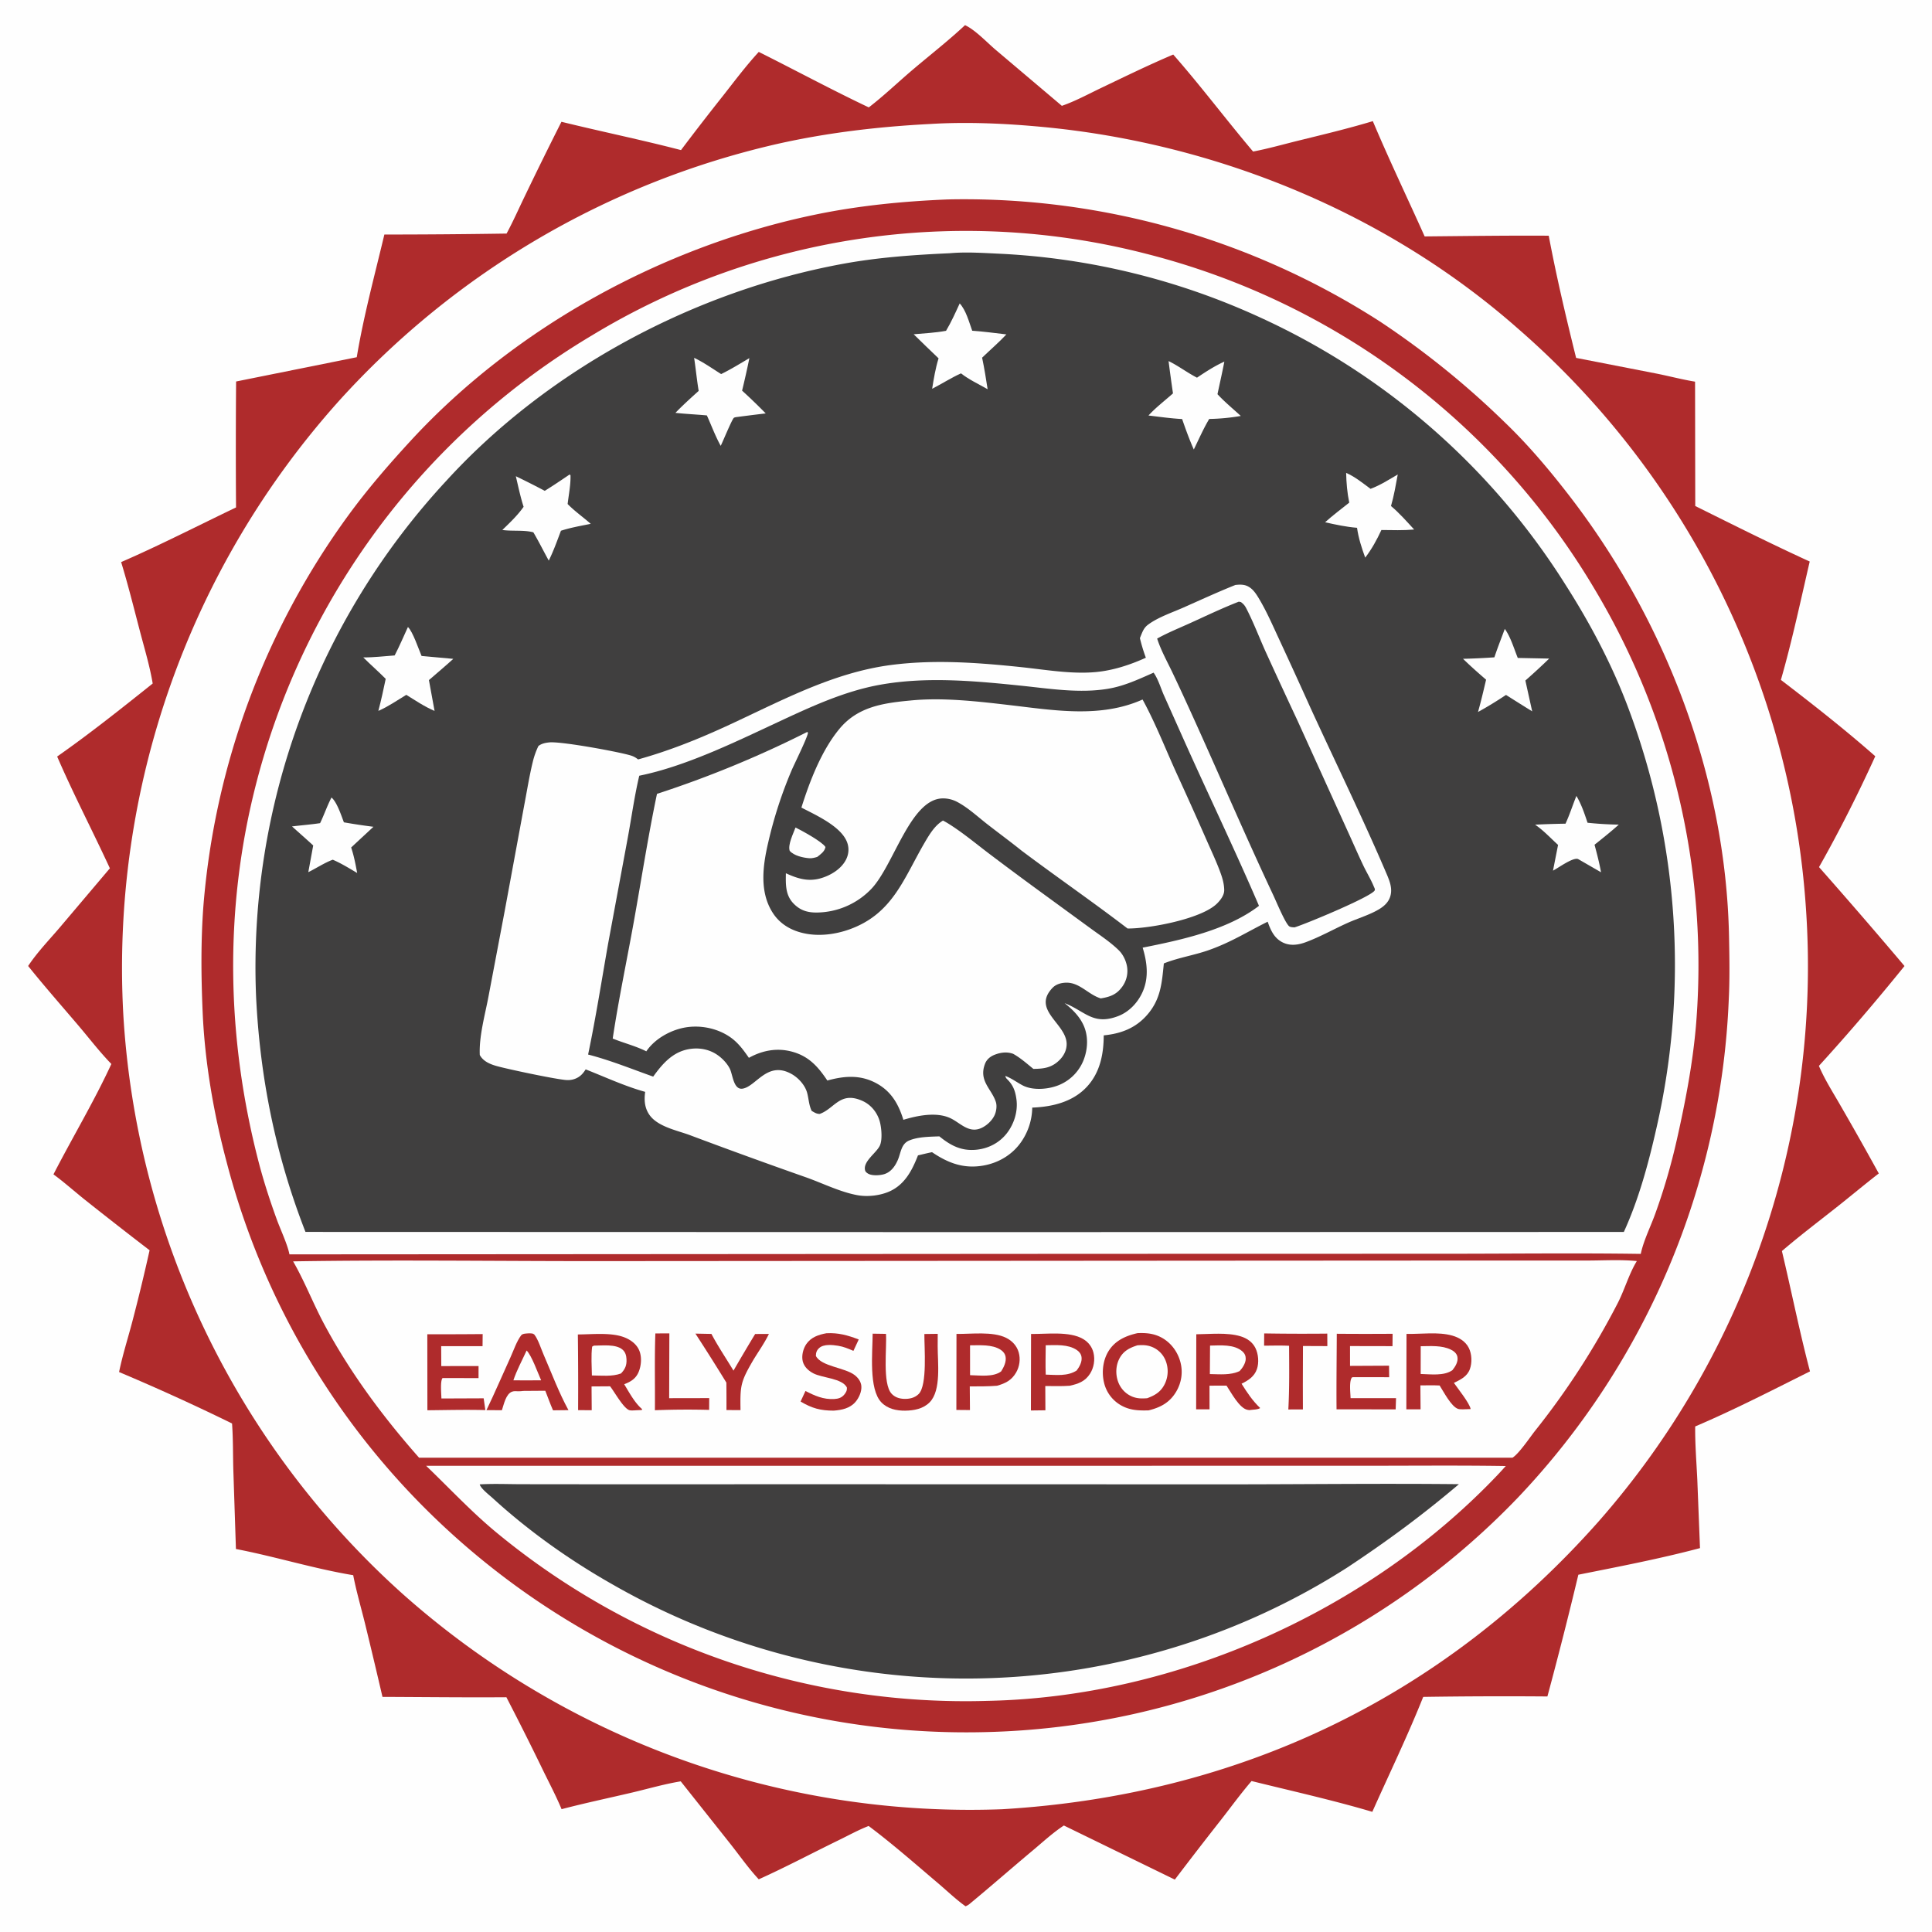<svg version="1.1" xmlns="http://www.w3.org/2000/svg" style="display: block;" viewBox="0 0 2048 2048" width="1024" height="1024">
<path transform="translate(0,0)" fill="rgb(254,254,254)" d="M 0 0 L 2048 0 L 2048 2048 L 0 2048 L 0 0 z"/>
<path transform="translate(0,0)" fill="rgb(175,43,44)" d="M 1022.97 26.661 C 1034.04 31.842 1046.02 44.837 1055.5 52.856 L 1125.61 112.183 C 1139.79 107.305 1153.67 99.721 1167.21 93.251 C 1192.51 81.166 1217.86 68.758 1243.68 57.822 C 1272.95 91.126 1299.68 126.795 1328.33 160.653 C 1344.46 157.563 1360.31 153.031 1376.26 149.101 C 1402.65 142.599 1429.23 136.263 1455.25 128.409 C 1472.58 169.543 1491.95 209.873 1510.2 250.62 C 1554.07 250.21 1597.84 249.586 1641.72 249.856 C 1649.88 293.216 1660.12 336.559 1670.75 379.383 L 1756.37 396.09 C 1769.88 398.795 1783.26 402.361 1796.84 404.577 L 1797.04 536.397 C 1837.19 556.322 1877.63 576.612 1918.37 595.242 C 1908.89 636.154 1899.41 680.521 1887.82 720.722 C 1921.69 746.643 1955.87 773.456 1987.87 801.654 C 1969.72 841.466 1949.79 881.105 1928.23 919.168 A 6284.48 6284.48 0 0 1 2018.85 1024.03 C 1989.8 1059.98 1959.27 1095.72 1928.12 1129.88 C 1934.36 1144.61 1943.43 1158.63 1951.36 1172.53 A 3820 3820 0 0 1 1991.6 1243.91 C 1976.35 1255.71 1961.52 1268.16 1946.37 1280.12 C 1927.14 1295.31 1907.5 1310.2 1888.9 1326.16 C 1899 1368.59 1907.53 1411.53 1918.66 1453.71 C 1878.51 1473.79 1838.27 1494.48 1796.98 1512.11 C 1796.76 1530.7 1798.31 1549.53 1799.2 1568.1 L 1802.07 1641.06 C 1759.64 1652.33 1716.16 1660.65 1673.11 1669.27 A 4544.86 4544.86 0 0 1 1640.31 1798.32 A 5586.13 5586.13 0 0 0 1508.66 1798.79 C 1492.26 1839.89 1472.74 1880.18 1454.71 1920.62 C 1412.67 1908.16 1369.3 1898.53 1326.71 1887.97 C 1315.47 1901.06 1305.17 1915.16 1294.56 1928.78 A 4685.76 4685.76 0 0 0 1245.37 1992.46 L 1127.75 1935.11 C 1116.23 1942.65 1105.62 1952.47 1095.07 1961.3 C 1072.36 1980.31 1050.1 1999.84 1027.26 2018.69 C 1025.94 2019.62 1024.98 2020.13 1023.52 2020.75 C 1013.23 2013.38 1003.84 2004.32 994.175 1996.12 C 970.195 1975.78 945.934 1954.44 920.789 1935.61 C 910.085 1939.73 899.486 1945.6 889.148 1950.63 C 860.891 1964.37 832.961 1979.26 804.314 1992.14 C 793.646 1980.72 784.417 1967.54 774.743 1955.25 L 721.611 1888.3 C 704.351 1891.12 686.901 1896.21 669.841 1900.23 C 645.006 1906.07 619.974 1911.33 595.3 1917.81 C 589.48 1903.83 582.271 1890.21 575.636 1876.59 A 3294.59 3294.59 0 0 0 536.804 1799.15 C 493.032 1799.46 449.212 1798.93 405.437 1798.77 A 6963.77 6963.77 0 0 0 386.726 1720.18 C 382.563 1703.45 377.698 1686.69 374.414 1669.77 C 332.691 1662.86 291.705 1649.99 250.097 1642.01 L 247.356 1558.65 C 246.871 1542.09 247.177 1525.48 245.977 1508.95 A 2302.33 2302.33 0 0 0 126.228 1454.43 C 129.858 1436.67 135.546 1418.86 140.174 1401.29 A 2063.41 2063.41 0 0 0 158.572 1325.33 A 5011.96 5011.96 0 0 1 89.719 1271.57 C 78.647 1262.72 68.115 1253.26 56.673 1244.87 C 76.735 1205.84 99.695 1167.66 118.05 1127.86 C 105.631 1115.09 94.596 1100.62 83.054 1087.05 C 65.222 1066.08 47.057 1045.48 29.832 1023.99 C 39.217 1009.81 51.669 996.819 62.731 983.921 L 116.471 920.434 C 98.202 880.804 77.878 842.018 60.593 801.942 C 95.325 777.616 128.73 750.998 161.866 724.548 C 158.749 705.908 153.086 687.274 148.295 668.993 C 141.897 644.58 135.801 619.971 128.41 595.838 C 169.526 577.962 209.748 557.291 250.203 537.903 A 9335.49 9335.49 0 0 1 250.271 404.404 L 378.182 378.656 C 385.386 335.174 397.238 291.514 407.442 248.605 A 8456.75 8456.75 0 0 0 536.994 247.586 C 543.914 234.793 549.862 221.268 556.208 208.172 A 4420.24 4420.24 0 0 1 595.161 129.097 C 637.295 139.462 679.922 148.177 721.889 159.106 A 2813.26 2813.26 0 0 1 766.788 101.063 C 778.989 85.507 790.927 69.584 804.335 55.037 C 843.243 74.475 881.657 95.232 920.947 113.846 C 936.917 101.567 951.704 87.348 967.065 74.284 C 985.651 58.477 1005.17 43.339 1022.97 26.661 z"/>
<path transform="translate(0,0)" fill="rgb(254,254,254)" d="M 985.736 131.443 C 1025.51 128.994 1066.6 130.888 1106.21 134.656 C 1289.58 152.1 1469.82 225.714 1608.62 347.912 A 893.55 893.55 0 0 1 1914.38 963.012 A 891.182 891.182 0 0 1 1694.45 1612.95 C 1528.16 1800.45 1311.95 1903.04 1062.25 1917.87 A 904.843 904.843 0 0 1 425.632 1688.56 A 895.978 895.978 0 0 1 130.653 1074.41 A 900.317 900.317 0 0 1 359.684 424.571 A 894.986 894.986 0 0 1 824.253 152.502 C 877.481 140.547 931.313 134.28 985.736 131.443 z"/>
<path transform="translate(0,0)" fill="rgb(175,43,44)" d="M 1003.71 211.445 L 1009.35 211.303 A 815.073 815.073 0 0 1 1463.14 341.034 A 907.977 907.977 0 0 1 1594.83 447.41 C 1619.3 470.85 1641.43 496.991 1662.17 523.736 C 1765.09 656.417 1829.4 823.642 1832.83 992.261 C 1833.28 1014.43 1833.69 1037.01 1832.58 1059.14 A 814.984 814.984 0 0 1 1609.13 1587.44 A 808.055 808.055 0 0 1 1043.75 1836.12 A 811.829 811.829 0 0 1 477.88 1624.95 A 805.869 805.869 0 0 1 240.199 1231.66 C 226.468 1180.08 217.086 1125.91 214.801 1072.53 C 213.192 1034.94 212.818 997.043 215.681 959.506 A 813.247 813.247 0 0 1 369.456 546.031 C 389.735 518.308 411.906 492.681 435.146 467.429 C 546.438 346.496 703.622 260.782 864.185 227.514 C 910.266 217.966 956.745 213.411 1003.71 211.445 z"/>
<path transform="translate(0,0)" fill="rgb(254,254,254)" d="M 451.678 1553.78 L 1198.53 1553.78 L 1451.32 1553.75 C 1499.59 1553.75 1547.93 1553.27 1596.19 1554.04 A 432.284 432.284 0 0 1 1587.5 1563.5 C 1450.16 1708 1246.56 1798.86 1047.19 1802.98 A 780.919 780.919 0 0 1 527.437 1625.51 C 500.482 1603.44 476.775 1577.85 451.678 1553.78 z"/>
<path transform="translate(0,0)" fill="rgb(64,63,63)" d="M 508.517 1573.5 C 523.13 1572.64 538.101 1573.29 552.748 1573.32 L 631.506 1573.4 L 882.045 1573.37 L 1307.14 1573.47 C 1386.92 1573.4 1466.76 1572.45 1546.53 1573.29 C 1507.42 1606.44 1470.55 1633.57 1427.95 1661.78 A 745.075 745.075 0 0 1 1221.24 1753.06 A 753.541 753.541 0 0 1 648.062 1678.84 C 603.39 1653.47 560.044 1622.67 522.134 1587.96 C 518.528 1584.66 509.749 1577.99 508.517 1573.5 z"/>
<path transform="translate(0,0)" fill="rgb(254,254,254)" d="M 310.704 1337.1 C 420.561 1335.29 530.615 1336.97 640.489 1336.83 L 1275.59 1336.38 L 1586.85 1336.2 L 1682.22 1336.22 C 1699.59 1336.21 1717.85 1335.07 1735.11 1336.77 L 1734.19 1338.33 C 1726.18 1352.04 1721.7 1368.46 1714.19 1382.65 A 816.566 816.566 0 0 1 1627.09 1516.89 C 1621.85 1523.56 1609.96 1541.27 1603.23 1545.25 L 444.245 1545.24 C 405.724 1501.64 371.179 1455.05 343.663 1403.7 C 332.154 1382.22 323.179 1358.88 311.137 1337.84 L 310.704 1337.1 z"/>
<path transform="translate(0,0)" fill="rgb(175,43,44)" d="M 694.707 1413.5 L 709.551 1413.42 L 709.342 1482.13 L 751.799 1482.05 L 751.723 1494.54 A 899.631 899.631 0 0 0 694.226 1494.9 C 694.469 1467.8 693.745 1440.57 694.707 1413.5 z"/>
<path transform="translate(0,0)" fill="rgb(175,43,44)" d="M 1340.1 1413.48 A 2490.46 2490.46 0 0 0 1406.98 1413.68 L 1407.05 1426.93 L 1381.2 1426.82 L 1381.07 1468.5 L 1381.13 1494.05 L 1365.68 1494.09 C 1366.92 1471.62 1366.6 1449.08 1366.48 1426.58 C 1357.69 1426.14 1348.79 1426.44 1339.99 1426.46 L 1340.1 1413.48 z"/>
<path transform="translate(0,0)" fill="rgb(175,43,44)" d="M 737.185 1413.68 L 754.158 1414.02 C 761.115 1427.28 769.817 1440.05 777.519 1452.94 A 2163.1 2163.1 0 0 1 800.495 1414.09 L 815.067 1414.02 C 810.628 1423.36 804 1432.65 798.609 1441.54 C 784.996 1464.85 784.542 1468.71 784.983 1494.79 L 770.081 1494.71 A 2081.47 2081.47 0 0 0 769.985 1465.61 A 2377.57 2377.57 0 0 0 737.185 1413.68 z"/>
<path transform="translate(0,0)" fill="rgb(175,43,44)" d="M 876.054 1413.29 C 888.727 1412.61 898.606 1415.45 910.296 1419.88 L 904.657 1431.97 C 899.287 1429.63 894.152 1427.47 888.316 1426.55 C 882.422 1425.62 873.203 1424.6 868.37 1428.96 C 865.684 1431.38 864.879 1433.88 864.876 1437.36 C 870.57 1448.59 895.75 1449.62 906.074 1457.72 C 909.74 1460.6 912.643 1464.53 913.068 1469.29 C 913.578 1475.01 910.542 1481.8 906.873 1486.06 C 900.967 1492.92 892.293 1494.73 883.691 1495.33 C 869.807 1495.34 860.594 1492.82 848.65 1485.68 L 853.836 1474.49 C 863.688 1479.56 872.769 1483.63 884.17 1483.02 C 888.56 1482.78 892.055 1481.81 894.944 1478.34 C 896.93 1475.95 898.041 1473.87 897.701 1470.7 C 892.55 1460.95 871.647 1460.76 862.152 1455.78 C 857.004 1453.08 852.421 1448.91 850.961 1443.09 C 849.484 1437.21 851.338 1429.71 854.729 1424.77 C 859.775 1417.43 867.721 1414.82 876.054 1413.29 z"/>
<path transform="translate(0,0)" fill="rgb(175,43,44)" d="M 925.057 1413.74 L 939.178 1413.96 C 940.192 1428.91 935.31 1466.43 945.005 1477.25 C 948.396 1481.04 952.978 1482.58 957.947 1482.84 C 963.717 1483.13 969.667 1481.91 973.857 1477.68 C 983.19 1468.26 979.732 1428.37 979.878 1414.1 L 994.032 1413.92 L 993.976 1427.25 C 993.934 1444.15 997.969 1473.79 985.492 1486.49 C 978.658 1493.44 968.872 1495.25 959.493 1495.36 C 950.268 1495.46 940.938 1493.44 934.318 1486.59 C 920.681 1472.48 924.986 1433.23 925.057 1413.74 z"/>
<path transform="translate(0,0)" fill="rgb(175,43,44)" d="M 452.975 1414.37 A 5444.48 5444.48 0 0 0 511.651 1414.18 L 511.524 1427.01 L 467.673 1426.97 L 467.776 1448.11 L 507.285 1448.07 L 507.264 1460.86 L 469.141 1460.77 C 466.451 1463.86 467.861 1477.86 467.919 1482.45 L 512.705 1482.27 L 514.486 1494.76 C 494.034 1494.21 473.511 1494.75 453.053 1494.94 L 452.975 1414.37 z"/>
<path transform="translate(0,0)" fill="rgb(175,43,44)" d="M 1417.04 1413.85 A 3674.91 3674.91 0 0 0 1476.23 1413.87 L 1476.11 1426.98 L 1431.07 1426.89 L 1431.09 1447.89 L 1472.44 1447.69 L 1472.59 1459.9 L 1434.75 1459.87 L 1433.25 1460.02 C 1429.89 1463.73 1431.53 1476.77 1431.67 1482.11 L 1479.86 1482.11 L 1479.47 1494 L 1416.79 1493.94 C 1416.56 1467.26 1416.94 1440.54 1417.04 1413.85 z"/>
<path transform="translate(0,0)" fill="rgb(175,43,44)" d="M 561.032 1413.36 C 561.867 1413.4 563.749 1413.44 564.522 1413.63 C 564.766 1413.69 566.171 1414.35 566.427 1414.69 C 570.585 1420.14 573.377 1429.33 576.155 1435.75 C 584.68 1455.44 592.333 1475.98 602.586 1494.81 L 586.209 1494.99 C 583.275 1488.18 580.732 1481.16 578.039 1474.26 L 554.75 1474.43 C 552.954 1474.63 551.182 1474.89 549.372 1474.8 C 547.123 1474.7 544.822 1474.44 542.658 1475.28 C 536.199 1477.79 534.07 1488.85 532.037 1494.88 L 515.665 1494.81 C 524.578 1476.31 532.653 1457.36 541.18 1438.68 C 544.522 1431.35 547.649 1421.86 552.428 1415.52 C 554.038 1413.38 558.553 1413.59 561.032 1413.36 z"/>
<path transform="translate(0,0)" fill="rgb(254,254,254)" d="M 558.243 1431.6 C 563.542 1436.8 570.225 1455.6 573.62 1463.17 L 559.5 1463.26 L 544.206 1463.2 C 547.74 1452.54 553.56 1441.86 558.243 1431.6 z"/>
<path transform="translate(0,0)" fill="rgb(175,43,44)" d="M 1013.91 1414.01 C 1029.73 1414.23 1052.25 1411.1 1066.49 1418.13 C 1072.87 1421.27 1077.77 1426.49 1079.81 1433.37 C 1081.93 1440.56 1080.83 1448.63 1077.04 1455.07 C 1072.21 1463.29 1065.69 1466.47 1056.87 1468.95 C 1047.28 1469.74 1037.62 1469.59 1028 1469.66 L 1028.2 1494.72 L 1013.79 1494.6 L 1013.91 1414.01 z"/>
<path transform="translate(0,0)" fill="rgb(254,254,254)" d="M 1028.28 1426.1 C 1038.6 1426.11 1051.73 1424.94 1060.7 1430.8 C 1063.47 1432.62 1065.44 1435.04 1065.98 1438.4 C 1066.85 1443.73 1064.01 1449.37 1061.27 1453.72 C 1052.79 1460.11 1038.45 1457.92 1028.3 1457.74 L 1028.28 1426.1 z"/>
<path transform="translate(0,0)" fill="rgb(175,43,44)" d="M 1092.96 1414.05 C 1109.21 1414.33 1133.64 1410.85 1148.17 1419.41 C 1153.71 1422.67 1157.56 1427.62 1159.12 1433.89 C 1160.96 1441.3 1159.58 1449.78 1155.47 1456.21 C 1150.22 1464.41 1143.08 1466.89 1134.1 1468.94 C 1125.47 1469.59 1116.7 1469.27 1108.05 1469.24 L 1108.17 1494.97 L 1092.82 1495.16 L 1092.96 1414.05 z"/>
<path transform="translate(0,0)" fill="rgb(254,254,254)" d="M 1108.52 1426.02 C 1119.22 1425.92 1132.06 1424.77 1141.35 1431 C 1144.09 1432.84 1146.01 1435.25 1146.48 1438.62 C 1147.18 1443.69 1144.21 1448.92 1141.3 1452.8 C 1131.5 1459.12 1119.66 1457.41 1108.52 1457.15 C 1108.12 1446.8 1108.44 1436.38 1108.52 1426.02 z"/>
<path transform="translate(0,0)" fill="rgb(175,43,44)" d="M 1268.12 1414.38 C 1282.79 1414.26 1300.74 1412.23 1314.96 1416.51 C 1321.69 1418.54 1327.57 1422.47 1330.77 1428.89 C 1333.99 1435.33 1334.74 1444.58 1332.36 1451.39 C 1329.61 1459.24 1323.23 1463.32 1316.11 1466.8 C 1322.18 1476.47 1327.6 1484.69 1335.86 1492.59 C 1333.38 1494.25 1329.24 1494.2 1326.24 1494.55 C 1324.13 1494.85 1324.84 1494.91 1322.63 1494.53 C 1313.79 1493.05 1304.92 1475.82 1300.15 1468.8 L 1282.12 1468.87 L 1282.16 1493.94 L 1267.96 1493.93 L 1268.12 1414.38 z"/>
<path transform="translate(0,0)" fill="rgb(254,254,254)" d="M 1282.7 1426.38 C 1293.74 1426.2 1308.21 1424.74 1317.1 1432.63 C 1319.48 1434.75 1320.6 1437.37 1320.52 1440.59 C 1320.4 1445.11 1317.07 1450.22 1314.08 1453.38 C 1304.39 1458 1293 1456.73 1282.51 1456.58 L 1282.7 1426.38 z"/>
<path transform="translate(0,0)" fill="rgb(175,43,44)" d="M 612.552 1414.58 C 627.153 1414.53 646.31 1412.39 660.069 1417 C 667.349 1419.44 674.376 1424.08 677.528 1431.33 C 680.54 1438.27 679.83 1447.65 676.91 1454.5 C 673.919 1461.52 668.554 1464.73 661.683 1467.34 C 666.809 1475.79 672.423 1486.28 679.753 1492.93 C 680.047 1493.2 680.355 1493.45 680.656 1493.71 L 680.36 1494.68 L 675.25 1494.9 C 672.945 1495.01 670.144 1495.31 667.844 1495 C 661.555 1494.13 651.287 1475.21 646.71 1469.55 L 627.068 1469.68 L 627.249 1494.88 L 612.813 1494.82 A 4600.94 4600.94 0 0 0 612.552 1414.58 z"/>
<path transform="translate(0,0)" fill="rgb(254,254,254)" d="M 629.452 1426.44 C 638.332 1426.42 652.727 1424.55 659.83 1430.61 C 662.887 1433.21 663.913 1436.81 664.112 1440.68 C 664.452 1447.3 662.769 1451.17 658.288 1455.92 C 649.012 1459.46 637.277 1458.12 627.431 1458.04 C 627.265 1448.04 626.456 1437.4 627.685 1427.49 L 629.452 1426.44 z"/>
<path transform="translate(0,0)" fill="rgb(175,43,44)" d="M 1490.96 1413.99 C 1506.3 1414.33 1524.61 1411.58 1539.41 1415.77 C 1546.75 1417.85 1553.59 1421.95 1557.07 1428.99 C 1560.25 1435.42 1560.58 1444.62 1558.12 1451.35 C 1555.21 1459.29 1548.24 1462.42 1541.2 1465.93 C 1545.36 1471.92 1557.95 1487.59 1558.95 1493.67 L 1550.8 1493.95 C 1549.21 1493.91 1547.1 1493.98 1545.6 1493.48 C 1538.34 1491.05 1530.2 1475.08 1526.06 1468.68 C 1519.28 1468.35 1512.46 1468.53 1505.67 1468.58 L 1505.87 1493.92 L 1490.78 1493.96 L 1490.96 1413.99 z"/>
<path transform="translate(0,0)" fill="rgb(254,254,254)" d="M 1506.02 1427.07 C 1516.41 1426.95 1528.43 1425.94 1538.03 1430.69 C 1541.24 1432.28 1544.21 1434.64 1544.92 1438.37 C 1545.9 1443.51 1542.7 1448.62 1539.64 1452.42 C 1530.66 1458.81 1516.57 1456.71 1505.97 1456.48 L 1506.02 1427.07 z"/>
<path transform="translate(0,0)" fill="rgb(175,43,44)" d="M 1205.87 1413.17 C 1214.81 1412.8 1222.93 1413.46 1230.98 1417.72 C 1241.15 1423.1 1248.4 1432.9 1251.3 1443.96 C 1254.09 1454.58 1252.47 1465.54 1246.93 1475.01 C 1240.07 1486.72 1230.28 1491.93 1217.58 1495.06 C 1207.17 1495.35 1197.87 1495.09 1188.49 1489.8 A 37.438 37.438 0 0 1 1170.26 1465.4 C 1167.69 1454.44 1169.15 1441.66 1175.22 1432.04 C 1182.27 1420.88 1193.5 1415.94 1205.87 1413.17 z"/>
<path transform="translate(0,0)" fill="rgb(254,254,254)" d="M 1205.73 1426.09 C 1211.04 1425.67 1215.84 1425.73 1220.87 1427.7 A 25.95 25.95 0 0 1 1235.82 1442.87 A 30.698 30.698 0 0 1 1234.97 1466.49 C 1230.89 1475.19 1224.73 1478.99 1216.01 1482.18 C 1209.79 1482.65 1204.46 1482.57 1198.74 1479.8 C 1192.21 1476.64 1187.41 1471.04 1185.06 1464.19 C 1182.47 1456.63 1182.78 1447.84 1186.35 1440.65 C 1190.52 1432.24 1197.2 1428.83 1205.73 1426.09 z"/>
<path transform="translate(0,0)" fill="rgb(254,254,254)" d="M 306.804 1329.68 C 304.994 1319.64 297.324 1303.43 293.529 1293.01 C 285.908 1272.08 279.246 1251.53 273.693 1229.94 C 240.261 1099.95 237.618 965.499 270.438 835.037 A 778.9 778.9 0 0 1 627.232 355.69 A 764.95 764.95 0 0 1 1214.85 268.983 A 773.495 773.495 0 0 1 1691.08 625.68 A 777.102 777.102 0 0 1 1797.72 1088.09 C 1794.17 1128.52 1786.46 1168.44 1777.55 1208.01 A 655.013 655.013 0 0 1 1754.8 1286.18 C 1750.02 1299.53 1742.95 1313.6 1739.69 1327.3 L 1739.27 1329.17 C 1671.32 1328.17 1603.25 1329 1535.29 1329.02 L 1162.45 1329.11 L 306.804 1329.68 z"/>
<path transform="translate(0,0)" fill="rgb(64,63,63)" d="M 1006.67 268.44 C 1024.02 266.855 1042.64 268.181 1060.02 268.976 A 746.545 746.545 0 0 1 1336.27 336.731 A 750.848 750.848 0 0 1 1659.8 620.317 C 1686.1 661.54 1709.31 705.48 1726.39 751.371 A 774.288 774.288 0 0 1 1755.82 1196.17 C 1747.5 1233.11 1737.13 1271.43 1721.33 1305.92 L 1042.5 1306.08 L 323.813 1305.88 C 292.185 1224.85 275.475 1142.2 271.411 1055.35 A 758.304 758.304 0 0 1 473.166 509.599 C 581.445 390.965 737.376 307.946 894.987 279.402 C 931.814 272.733 969.329 270.124 1006.67 268.44 z"/>
<path transform="translate(0,0)" fill="rgb(254,254,254)" d="M 1671.05 843.719 C 1676.32 852.51 1679.65 862.456 1682.85 872.14 A 367.728 367.728 0 0 0 1715.97 874.135 C 1707.7 881.594 1698.97 888.514 1690.27 895.459 C 1692.88 905.15 1695.37 914.745 1697.16 924.633 L 1673.19 910.824 C 1672.94 910.713 1672.7 910.555 1672.44 910.492 C 1666.68 909.127 1651.97 919.941 1646.23 922.94 L 1651.62 895.633 C 1643.57 888.357 1636.28 880.31 1627.26 874.187 A 912.597 912.597 0 0 1 1659.5 873.137 C 1663.9 863.679 1667.11 853.408 1671.05 843.719 z"/>
<path transform="translate(0,0)" fill="rgb(254,254,254)" d="M 351.396 845.402 C 357.166 850.219 361.767 864.418 364.545 871.701 A 653.334 653.334 0 0 0 395.855 876.426 L 372.255 898.344 L 373.202 901.46 C 375.643 909.332 377.085 917.31 378.614 925.395 C 370.161 920.404 361.81 915.236 352.782 911.335 C 344.269 914.397 335.046 920.512 326.815 924.524 L 332.017 896.223 C 324.612 889.41 317.037 882.767 309.541 876.054 C 319.477 874.798 329.388 874.08 339.313 872.577 C 343.649 863.644 346.763 854.25 351.396 845.402 z"/>
<path transform="translate(0,0)" fill="rgb(254,254,254)" d="M 1595.14 666.659 C 1601.28 675.036 1604.97 687.78 1608.91 697.451 L 1642.2 698.115 A 665.345 665.345 0 0 1 1616.96 721.381 L 1624.19 754.055 A 2604.66 2604.66 0 0 1 1596.43 736.646 C 1586.72 743.105 1576.97 749.123 1566.75 754.732 C 1569.96 743.4 1572.63 731.955 1575.32 720.492 C 1566.95 713.313 1558.78 706.079 1550.88 698.365 A 718.553 718.553 0 0 0 1584.11 696.8 C 1587.45 686.679 1591.46 676.666 1595.14 666.659 z"/>
<path transform="translate(0,0)" fill="rgb(254,254,254)" d="M 1426.97 501.3 C 1436.31 505.253 1444.69 512.236 1452.85 518.188 C 1462.96 514.446 1472.39 508.383 1481.67 502.979 C 1479.58 514.189 1477.71 525.456 1474.51 536.416 C 1483.43 543.873 1491.2 552.78 1499.06 561.317 C 1487.52 562.341 1475.91 561.959 1464.34 561.828 C 1459.44 572.33 1454.24 581.886 1447.18 591.115 C 1443.36 580.649 1440.1 570.533 1438.51 559.482 C 1427.15 558.565 1415.77 556.134 1404.66 553.622 C 1412.79 546.278 1421.71 539.642 1430.26 532.797 C 1428.1 522.398 1427.2 511.905 1426.97 501.3 z"/>
<path transform="translate(0,0)" fill="rgb(254,254,254)" d="M 432.423 664.665 C 437.621 669.554 443.782 688.146 446.879 695.347 L 480.495 698.411 C 472.117 706.122 463.251 713.422 454.677 720.928 L 460.652 753.596 C 450.087 749.151 440.415 742.569 430.686 736.558 C 420.858 742.489 411.64 748.96 401.071 753.58 C 404.013 742.317 406.51 731.028 408.863 719.63 C 401.161 711.851 392.836 704.607 385.06 696.864 C 396.142 696.989 407.309 695.565 418.361 694.788 C 423.449 685.025 427.799 674.67 432.423 664.665 z"/>
<path transform="translate(0,0)" fill="rgb(254,254,254)" d="M 603.865 502.939 L 604.747 503.857 C 605.064 513.709 602.852 524.451 601.716 534.279 C 608.986 541.766 618.343 548.32 626.21 555.294 C 615.635 557.429 604.898 559.261 594.627 562.609 C 590.6 573.27 586.781 584.033 581.711 594.254 C 576.199 584.299 571.178 574.063 565.377 564.272 C 555.166 561.592 543.149 563.322 532.501 561.79 C 540.448 554.107 548.689 546.316 555.043 537.23 C 551.636 526.636 549.358 515.647 546.805 504.821 A 908.672 908.672 0 0 1 577.465 520.309 C 586.436 514.76 595.143 508.867 603.865 502.939 z"/>
<path transform="translate(0,0)" fill="rgb(254,254,254)" d="M 735.799 379.316 C 745.755 384.037 755.115 390.678 764.447 396.537 C 774.691 391.547 784.554 385.42 794.374 379.634 A 921.498 921.498 0 0 1 786.65 414.095 C 795.265 421.91 803.537 429.95 811.7 438.235 A 2681.95 2681.95 0 0 0 779.922 442.217 C 779.259 442.456 778.484 442.493 777.932 442.932 C 775.894 444.556 766.247 468.173 763.986 472.607 C 758.331 462.435 754.128 451.005 749.314 440.354 C 738.205 439.34 727.099 438.845 715.995 437.641 C 723.861 429.481 732.209 421.942 740.628 414.367 C 738.676 402.741 737.574 390.975 735.799 379.316 z"/>
<path transform="translate(0,0)" fill="rgb(254,254,254)" d="M 1238.73 382.759 C 1249.18 387.805 1258.49 395.055 1268.87 400.349 C 1278.11 394.121 1287.68 387.916 1297.86 383.331 C 1295.64 394.866 1293.01 406.355 1290.58 417.849 C 1298.15 426.069 1307.06 433.36 1315.29 440.929 A 217.462 217.462 0 0 1 1281.82 444.121 C 1275.67 454.387 1270.76 465.721 1265.48 476.489 C 1260.79 465.939 1256.87 455.126 1253.11 444.217 C 1241.18 443.559 1229.29 441.871 1217.43 440.455 C 1225.11 432.057 1234.86 424.616 1243.41 417.004 A 1738.27 1738.27 0 0 1 1238.73 382.759 z"/>
<path transform="translate(0,0)" fill="rgb(254,254,254)" d="M 1017.33 321.64 C 1024.05 328.952 1027.2 341.312 1030.58 350.579 C 1042.66 351.42 1054.78 353.083 1066.81 354.483 C 1058.78 363.074 1049.55 370.953 1041.08 379.147 C 1043.41 390.249 1045.2 401.403 1046.93 412.608 C 1037.46 407.166 1027.32 402.539 1018.7 395.786 C 1008.33 400.435 998.308 406.928 988.115 412.102 C 989.86 401.272 991.65 390.35 994.922 379.864 C 986.01 371.49 977.319 362.851 968.534 354.341 C 979.933 353.326 991.59 352.761 1002.85 350.67 C 1008.4 341.368 1012.8 331.464 1017.33 321.64 z"/>
<path transform="translate(0,0)" fill="rgb(254,254,254)" d="M 1309.58 620.082 C 1313.27 619.673 1317.37 619.458 1320.91 620.725 C 1327.05 622.921 1330.78 628.295 1334.01 633.633 C 1342.45 647.563 1348.92 662.576 1355.78 677.312 A 6910.54 6910.54 0 0 1 1389.32 750.668 C 1416.2 809.269 1444.69 867.421 1470.01 926.701 C 1473.57 935.038 1476.81 943.647 1472.86 952.541 C 1470.63 957.58 1466.27 961.227 1461.62 963.979 C 1451.46 969.993 1439.3 973.464 1428.49 978.33 C 1413.73 984.975 1399.12 993.248 1383.97 998.829 C 1376.04 1001.75 1367.45 1002.91 1359.64 998.977 C 1350.62 994.443 1346.94 986.029 1343.79 977.054 C 1321.73 987.994 1305.33 998.643 1281.56 1007.09 C 1266.3 1012.51 1250.02 1014.97 1234.94 1020.79 C 1234.54 1020.95 1234.13 1021.11 1233.73 1021.27 C 1231.69 1041.16 1230.61 1058.1 1217.35 1074.27 C 1204.92 1089.41 1189 1095.67 1170 1097.53 C 1169.93 1117.34 1166.14 1136.82 1152.3 1151.86 C 1137.33 1168.13 1115.48 1173.29 1094.22 1174.11 A 65.397 65.397 0 0 1 1082.69 1210.21 C 1073.42 1223.78 1058.95 1232.51 1042.91 1235.44 C 1021.89 1239.28 1005.16 1233.03 987.993 1221.36 C 983 1222.35 978.048 1223.6 973.09 1224.75 C 967.073 1240.18 959.462 1255.18 943.648 1262.61 C 933.59 1267.33 920.079 1268.93 909.167 1266.99 C 891.014 1263.75 872.414 1254.45 854.959 1248.21 A 6259 6259 0 0 1 730.27 1202.91 C 717.021 1198.16 697.495 1194.16 688.795 1182.31 C 683.307 1174.84 682.661 1166.32 683.918 1157.42 C 662.544 1151.5 641.499 1141.73 620.839 1133.58 C 618.619 1137.02 616.47 1139.8 612.912 1141.95 C 609.323 1144.12 605.331 1145.06 601.15 1144.93 C 591.287 1144.61 536.97 1133.12 525.831 1129.87 C 519 1127.88 512.095 1124.86 508.599 1118.34 C 507.694 1098.38 514.099 1076.08 517.788 1056.49 L 535.02 965.581 L 555.799 853.057 C 558.69 838.067 561.103 822.672 564.714 807.85 A 84.218 84.218 0 0 1 570.725 790.834 C 573.98 788.207 578.27 787.36 582.353 786.969 C 594.829 785.772 654.571 796.672 668.415 800.78 C 671.538 801.707 673.872 803.006 676.413 805.027 C 708.319 796.177 738.421 784.213 768.504 770.441 C 825.765 744.227 881.587 713.047 944.987 704.861 C 990.583 698.974 1036.74 702.392 1082.26 707.161 C 1107.98 709.855 1135.57 714.786 1161.34 712.434 C 1179.85 710.745 1197.8 704.847 1214.66 697.218 C 1212.12 690.344 1210.07 683.599 1208.35 676.477 A 169.111 169.111 0 0 1 1210.63 670.8 C 1212.22 667.113 1213.92 664.432 1217.19 662.031 C 1227.8 654.22 1242.25 649.421 1254.3 644.103 C 1272.66 635.996 1290.94 627.536 1309.58 620.082 z"/>
<path transform="translate(0,0)" fill="rgb(64,63,63)" d="M 1313.18 637.803 L 1315.42 638.219 C 1318.14 640.209 1319.6 641.96 1321.15 644.963 C 1328.75 659.655 1334.74 675.499 1341.52 690.609 A 7823.56 7823.56 0 0 0 1375.38 763.826 L 1428.55 880.98 C 1434.11 893.124 1439.45 905.476 1445.18 917.523 C 1448.75 925.024 1453.28 932.307 1456.4 939.988 C 1456.92 941.27 1457.91 942.659 1457.16 943.973 C 1453.37 950.661 1383.47 979.742 1372.22 983.059 C 1370.55 982.941 1368.2 982.958 1366.74 981.99 C 1362.7 979.304 1352.82 955.481 1349.78 949.031 C 1320.98 887.821 1294.28 825.469 1266.37 763.832 C 1258.69 746.861 1250.92 729.873 1242.9 713.058 C 1237.26 701.241 1230.62 689.374 1226.62 676.919 C 1237.97 670.611 1250.46 665.603 1262.29 660.212 C 1279.1 652.551 1295.97 644.495 1313.18 637.803 z"/>
<path transform="translate(0,0)" fill="rgb(64,63,63)" d="M 1222.85 713.043 C 1227.5 719.373 1230.47 729.436 1233.65 736.693 L 1256.06 786.847 C 1282.02 844.732 1309.54 901.919 1334.57 960.219 C 1301.12 985.939 1251.89 996.455 1211.27 1004.55 C 1215.94 1019.9 1217.99 1035.78 1211.41 1051 C 1206.44 1062.5 1197.11 1072.59 1185.28 1077.11 C 1159.09 1087.1 1150.66 1072.42 1129.61 1063.8 C 1129.26 1063.66 1128.92 1063.53 1128.57 1063.39 C 1136.47 1069.74 1143.54 1076.48 1148.09 1085.72 C 1153.75 1097.24 1153.39 1110.95 1148.98 1122.84 A 47.328 47.328 0 0 1 1123.62 1149.75 C 1112.4 1154.74 1095 1156.42 1083.81 1150.44 C 1077.76 1147.2 1072.13 1142.92 1065.69 1140.53 C 1066.07 1142.24 1066.47 1142.87 1067.73 1144.11 C 1074.12 1150.41 1076.35 1156.77 1077.51 1165.67 C 1079.14 1178.26 1074.92 1191.63 1067.11 1201.54 C 1059.18 1211.59 1047.54 1217.56 1034.85 1218.77 C 1018.97 1220.3 1007.62 1214.23 995.76 1204.59 C 985.569 1204.99 973.379 1205 963.867 1208.93 C 955.073 1212.56 955.042 1222.05 951.653 1229.78 C 948.892 1236.09 944.689 1242.08 937.941 1244.44 C 933.342 1246.05 923.993 1246.72 919.768 1243.83 C 918.344 1242.86 917.347 1242.04 916.966 1240.33 C 914.883 1231.01 928.958 1222.22 932.63 1214.48 C 935.733 1207.93 934.304 1194.03 932.216 1187.56 C 929.33 1178.62 922.994 1170.98 914.376 1167.07 C 890.52 1156.26 884.712 1175.21 869 1180.78 C 865.62 1180.9 863.269 1179.21 860.436 1177.61 C 857.44 1171.57 857.328 1164.77 855.568 1158.33 C 853.358 1150.24 846.233 1142.45 838.994 1138.43 C 813.476 1124.25 801.732 1151.38 787.428 1153.97 C 777.378 1155.79 776.812 1138.88 773.503 1132.59 C 770.612 1127.1 765.814 1122.03 760.758 1118.47 C 751.783 1112.15 740.824 1110.24 730.097 1112.16 C 712.868 1115.24 702.048 1127.88 692.416 1141.26 C 669.462 1133.1 647.049 1123.96 623.418 1117.85 C 631.52 1079.07 637.688 1039.84 644.531 1000.82 L 665.177 889.638 C 669.38 867.165 672.38 844.573 677.644 822.3 C 726.757 812.33 778.724 786.867 824.181 765.67 C 858.911 749.476 894.797 732.731 932.748 725.899 C 981.987 717.035 1033.15 721.78 1082.55 726.878 C 1112.92 730.013 1144.42 735.208 1174.83 730.069 C 1191.27 727.291 1206.04 720.501 1221.16 713.792 L 1222.85 713.043 z"/>
<path transform="translate(0,0)" fill="rgb(254,254,254)" d="M 843.266 877.191 C 850.243 880.638 871.328 892.079 875.044 897.875 C 874.148 902.666 869.898 905.589 866.273 908.396 C 863.479 909.208 860.72 909.98 857.782 909.751 C 851.144 909.234 841.581 907.075 837.127 901.923 C 834.931 895.472 840.937 883.641 843.266 877.191 z"/>
<path transform="translate(0,0)" fill="rgb(254,254,254)" d="M 964.998 742.582 C 999.328 739.089 1037.25 743.59 1071.33 747.572 C 1117.8 753.002 1166.88 761.368 1211.17 741.514 C 1225.06 766.91 1235.67 794.469 1247.71 820.803 A 4833.54 4833.54 0 0 1 1278.77 889.937 C 1284.06 902.02 1289.9 914.211 1294.29 926.636 C 1296.19 932.004 1297.61 937.629 1297.72 943.347 C 1297.82 948.881 1293.99 953.849 1290.24 957.636 C 1273.98 974.068 1218.23 984.49 1195.25 984.243 C 1158.41 956.029 1120.04 929.591 1082.9 901.702 C 1070.94 892.091 1058.52 883 1046.42 873.56 C 1036.29 865.661 1025.62 855.691 1014.23 849.849 A 31.627 31.627 0 0 0 998.453 846.366 C 964.649 847.976 947.33 917.485 923.571 942.337 A 81.157 81.157 0 0 1 865.895 967.318 C 855.862 967.428 848.11 964.997 841.059 957.652 C 832.432 948.666 832.878 937.279 833.061 925.682 C 845.051 931.184 856.269 934.81 869.506 931.153 C 880.063 928.236 891.463 921.486 896.667 911.512 C 899.576 905.937 900.232 899.738 898.271 893.744 C 892.561 876.289 864.843 864.067 849.529 856.075 C 858.429 827.84 870.945 795.29 889.996 772.425 C 909.391 749.147 936.258 745.257 964.998 742.582 z"/>
<path transform="translate(0,0)" fill="rgb(254,254,254)" d="M 855.665 775.925 L 856.432 776.55 C 856.807 780.152 841.667 810.562 838.999 816.922 A 455.68 455.68 0 0 0 814.327 893.126 C 808.604 917.623 804.749 945.499 819.31 967.877 C 827.201 980.005 839.407 986.739 853.336 989.546 C 868.791 992.661 885.692 990.468 900.438 985.18 C 946.636 968.612 957.964 931.002 980.64 892.394 C 985.369 884.343 990.643 875.662 998.579 870.466 C 998.911 870.249 999.249 870.04 999.584 869.827 C 1001.48 870.8 1003.3 871.831 1005.12 872.957 C 1019.82 882.082 1033.53 893.51 1047.31 904.005 A 3775.68 3775.68 0 0 0 1100.68 943.69 L 1155.91 984.018 C 1165.95 991.39 1177.02 998.57 1185.91 1007.29 C 1190.24 1011.52 1193.29 1017.64 1194.51 1023.56 A 28.326 28.326 0 0 1 1189.91 1045.54 C 1183.81 1054.29 1176.74 1056.73 1166.78 1058.36 L 1165.44 1057.87 C 1153.41 1053.63 1144.4 1041.87 1131.06 1041.68 C 1125.54 1041.61 1119.64 1043.05 1115.72 1047.16 C 1093.18 1070.79 1130.69 1085.04 1130.69 1106.77 C 1130.7 1113.23 1127.73 1119.05 1123.24 1123.57 C 1114.98 1131.89 1106.43 1132.98 1095.4 1133.06 C 1088.54 1127.48 1081.77 1121.44 1074.02 1117.11 C 1067.39 1114.66 1060.41 1115.63 1053.99 1118.23 C 1049.67 1119.99 1045.98 1123.03 1044.25 1127.45 C 1037.02 1145.87 1051.33 1154.33 1055.69 1168.29 C 1057 1172.5 1056.08 1178.3 1054.26 1182.22 C 1051.35 1188.51 1044.48 1194.62 1037.85 1196.67 C 1026.25 1200.25 1017.9 1190.65 1008.5 1185.83 C 993.527 1178.16 972.723 1182.48 957.614 1187.05 C 952.66 1170.98 945.258 1157.61 930.191 1148.98 C 912.912 1139.08 895.551 1140.27 877.019 1145.41 C 867.477 1131.2 857.991 1120.18 840.791 1115.15 C 824.438 1110.36 808.47 1113.24 793.856 1121.35 C 787.968 1112.85 782.284 1105.02 773.62 1099.12 C 759.898 1089.77 741.755 1086.26 725.491 1089.32 C 710.266 1092.19 693.866 1101.42 685.122 1114.45 C 673.63 1108.7 661.364 1105.74 649.505 1100.91 C 655.725 1059.44 664.482 1018.17 671.903 976.89 C 680.009 931.803 687.006 886.369 696.431 841.534 A 1133.85 1133.85 0 0 0 855.665 775.925 z"/>
</svg>